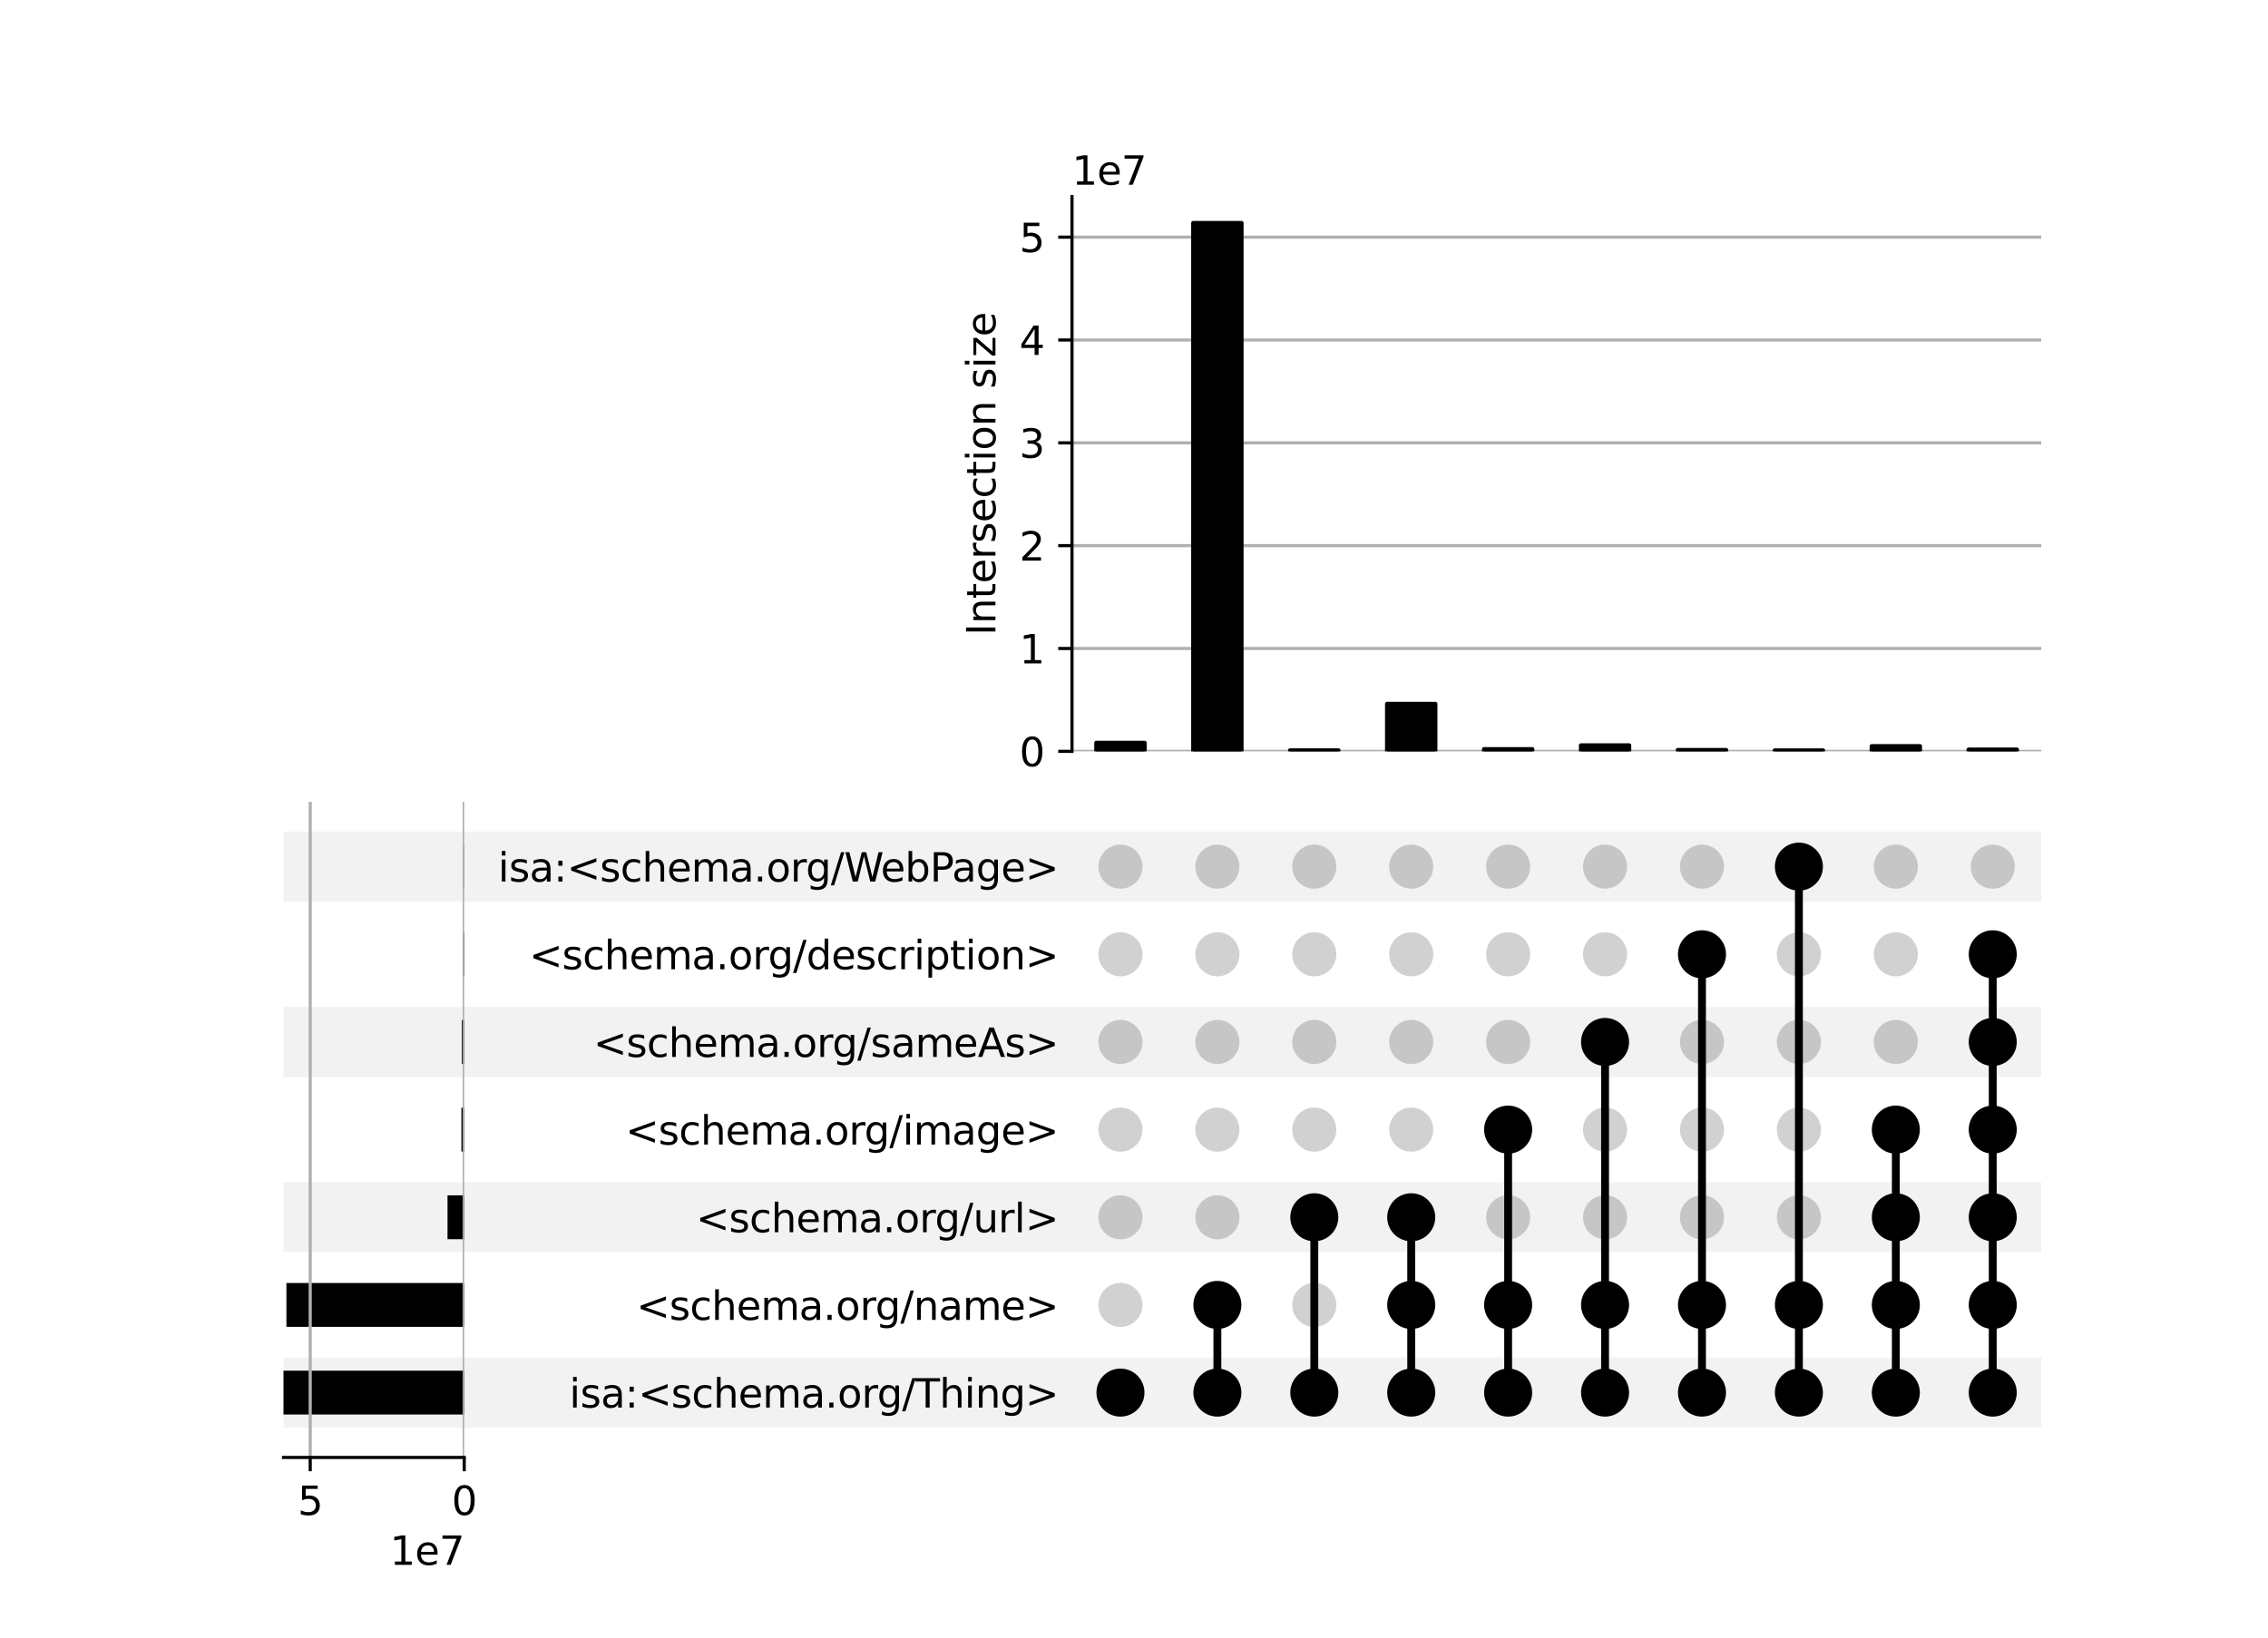 <?xml version="1.0" encoding="utf-8" standalone="no"?>
<!DOCTYPE svg PUBLIC "-//W3C//DTD SVG 1.1//EN"
  "http://www.w3.org/Graphics/SVG/1.1/DTD/svg11.dtd">
<svg xmlns:xlink="http://www.w3.org/1999/xlink" width="576pt" height="416pt" viewBox="0 0 576 416" xmlns="http://www.w3.org/2000/svg" version="1.1">
 <defs>
  <style type="text/css">*{stroke-linejoin: round; stroke-linecap: butt}</style>
 </defs>
 <g id="figure_1">
  <g id="patch_1">
   <path d="M 0 416 
L 576 416 
L 576 0 
L 0 0 
z
" style="fill: #ffffff"/>
  </g>
  <g id="axes_1">
   <g id="patch_2">
    <path d="M 72 362.669 
L 518.4 362.669 
L 518.4 344.854 
L 72 344.854 
z
" clip-path="url(#p5742c83dbe)" style="fill-opacity: 0.051"/>
   </g>
   <g id="patch_3">
    <path d="M 72 318.132 
L 518.4 318.132 
L 518.4 300.318 
L 72 300.318 
z
" clip-path="url(#p5742c83dbe)" style="fill-opacity: 0.051"/>
   </g>
   <g id="patch_4">
    <path d="M 72 273.596 
L 518.4 273.596 
L 518.4 255.781 
L 72 255.781 
z
" clip-path="url(#p5742c83dbe)" style="fill-opacity: 0.051"/>
   </g>
   <g id="patch_5">
    <path d="M 72 229.059 
L 518.4 229.059 
L 518.4 211.245 
L 72 211.245 
z
" clip-path="url(#p5742c83dbe)" style="fill-opacity: 0.051"/>
   </g>
   <g id="matplotlib.axis_1"/>
   <g id="matplotlib.axis_2">
    <g id="ytick_1"/>
    <g id="ytick_2"/>
    <g id="ytick_3"/>
    <g id="ytick_4"/>
    <g id="ytick_5"/>
    <g id="ytick_6"/>
    <g id="ytick_7"/>
   </g>
  </g>
  <g id="axes_2">
   <g id="matplotlib.axis_3">
    <g id="ytick_8">
     <g id="line2d_1"/>
     <g id="text_1">
      <!-- isa:&lt;schema.org/Thing&gt; -->
      <g transform="translate(144.584 357.561) scale(0.1 -0.1)">
       <defs>
        <path id="DejaVuSans-69" d="M 603 3500 
L 1178 3500 
L 1178 0 
L 603 0 
L 603 3500 
z
M 603 4863 
L 1178 4863 
L 1178 4134 
L 603 4134 
L 603 4863 
z
" transform="scale(0.016)"/>
        <path id="DejaVuSans-73" d="M 2834 3397 
L 2834 2853 
Q 2591 2978 2328 3040 
Q 2066 3103 1784 3103 
Q 1356 3103 1142 2972 
Q 928 2841 928 2578 
Q 928 2378 1081 2264 
Q 1234 2150 1697 2047 
L 1894 2003 
Q 2506 1872 2764 1633 
Q 3022 1394 3022 966 
Q 3022 478 2636 193 
Q 2250 -91 1575 -91 
Q 1294 -91 989 -36 
Q 684 19 347 128 
L 347 722 
Q 666 556 975 473 
Q 1284 391 1588 391 
Q 1994 391 2212 530 
Q 2431 669 2431 922 
Q 2431 1156 2273 1281 
Q 2116 1406 1581 1522 
L 1381 1569 
Q 847 1681 609 1914 
Q 372 2147 372 2553 
Q 372 3047 722 3315 
Q 1072 3584 1716 3584 
Q 2034 3584 2315 3537 
Q 2597 3491 2834 3397 
z
" transform="scale(0.016)"/>
        <path id="DejaVuSans-61" d="M 2194 1759 
Q 1497 1759 1228 1600 
Q 959 1441 959 1056 
Q 959 750 1161 570 
Q 1363 391 1709 391 
Q 2188 391 2477 730 
Q 2766 1069 2766 1631 
L 2766 1759 
L 2194 1759 
z
M 3341 1997 
L 3341 0 
L 2766 0 
L 2766 531 
Q 2569 213 2275 61 
Q 1981 -91 1556 -91 
Q 1019 -91 701 211 
Q 384 513 384 1019 
Q 384 1609 779 1909 
Q 1175 2209 1959 2209 
L 2766 2209 
L 2766 2266 
Q 2766 2663 2505 2880 
Q 2244 3097 1772 3097 
Q 1472 3097 1187 3025 
Q 903 2953 641 2809 
L 641 3341 
Q 956 3463 1253 3523 
Q 1550 3584 1831 3584 
Q 2591 3584 2966 3190 
Q 3341 2797 3341 1997 
z
" transform="scale(0.016)"/>
        <path id="DejaVuSans-3a" d="M 750 794 
L 1409 794 
L 1409 0 
L 750 0 
L 750 794 
z
M 750 3309 
L 1409 3309 
L 1409 2516 
L 750 2516 
L 750 3309 
z
" transform="scale(0.016)"/>
        <path id="DejaVuSans-3c" d="M 4684 3150 
L 1459 2003 
L 4684 863 
L 4684 294 
L 678 1747 
L 678 2266 
L 4684 3719 
L 4684 3150 
z
" transform="scale(0.016)"/>
        <path id="DejaVuSans-63" d="M 3122 3366 
L 3122 2828 
Q 2878 2963 2633 3030 
Q 2388 3097 2138 3097 
Q 1578 3097 1268 2742 
Q 959 2388 959 1747 
Q 959 1106 1268 751 
Q 1578 397 2138 397 
Q 2388 397 2633 464 
Q 2878 531 3122 666 
L 3122 134 
Q 2881 22 2623 -34 
Q 2366 -91 2075 -91 
Q 1284 -91 818 406 
Q 353 903 353 1747 
Q 353 2603 823 3093 
Q 1294 3584 2113 3584 
Q 2378 3584 2631 3529 
Q 2884 3475 3122 3366 
z
" transform="scale(0.016)"/>
        <path id="DejaVuSans-68" d="M 3513 2113 
L 3513 0 
L 2938 0 
L 2938 2094 
Q 2938 2591 2744 2837 
Q 2550 3084 2163 3084 
Q 1697 3084 1428 2787 
Q 1159 2491 1159 1978 
L 1159 0 
L 581 0 
L 581 4863 
L 1159 4863 
L 1159 2956 
Q 1366 3272 1645 3428 
Q 1925 3584 2291 3584 
Q 2894 3584 3203 3211 
Q 3513 2838 3513 2113 
z
" transform="scale(0.016)"/>
        <path id="DejaVuSans-65" d="M 3597 1894 
L 3597 1613 
L 953 1613 
Q 991 1019 1311 708 
Q 1631 397 2203 397 
Q 2534 397 2845 478 
Q 3156 559 3463 722 
L 3463 178 
Q 3153 47 2828 -22 
Q 2503 -91 2169 -91 
Q 1331 -91 842 396 
Q 353 884 353 1716 
Q 353 2575 817 3079 
Q 1281 3584 2069 3584 
Q 2775 3584 3186 3129 
Q 3597 2675 3597 1894 
z
M 3022 2063 
Q 3016 2534 2758 2815 
Q 2500 3097 2075 3097 
Q 1594 3097 1305 2825 
Q 1016 2553 972 2059 
L 3022 2063 
z
" transform="scale(0.016)"/>
        <path id="DejaVuSans-6d" d="M 3328 2828 
Q 3544 3216 3844 3400 
Q 4144 3584 4550 3584 
Q 5097 3584 5394 3201 
Q 5691 2819 5691 2113 
L 5691 0 
L 5113 0 
L 5113 2094 
Q 5113 2597 4934 2840 
Q 4756 3084 4391 3084 
Q 3944 3084 3684 2787 
Q 3425 2491 3425 1978 
L 3425 0 
L 2847 0 
L 2847 2094 
Q 2847 2600 2669 2842 
Q 2491 3084 2119 3084 
Q 1678 3084 1418 2786 
Q 1159 2488 1159 1978 
L 1159 0 
L 581 0 
L 581 3500 
L 1159 3500 
L 1159 2956 
Q 1356 3278 1631 3431 
Q 1906 3584 2284 3584 
Q 2666 3584 2933 3390 
Q 3200 3197 3328 2828 
z
" transform="scale(0.016)"/>
        <path id="DejaVuSans-2e" d="M 684 794 
L 1344 794 
L 1344 0 
L 684 0 
L 684 794 
z
" transform="scale(0.016)"/>
        <path id="DejaVuSans-6f" d="M 1959 3097 
Q 1497 3097 1228 2736 
Q 959 2375 959 1747 
Q 959 1119 1226 758 
Q 1494 397 1959 397 
Q 2419 397 2687 759 
Q 2956 1122 2956 1747 
Q 2956 2369 2687 2733 
Q 2419 3097 1959 3097 
z
M 1959 3584 
Q 2709 3584 3137 3096 
Q 3566 2609 3566 1747 
Q 3566 888 3137 398 
Q 2709 -91 1959 -91 
Q 1206 -91 779 398 
Q 353 888 353 1747 
Q 353 2609 779 3096 
Q 1206 3584 1959 3584 
z
" transform="scale(0.016)"/>
        <path id="DejaVuSans-72" d="M 2631 2963 
Q 2534 3019 2420 3045 
Q 2306 3072 2169 3072 
Q 1681 3072 1420 2755 
Q 1159 2438 1159 1844 
L 1159 0 
L 581 0 
L 581 3500 
L 1159 3500 
L 1159 2956 
Q 1341 3275 1631 3429 
Q 1922 3584 2338 3584 
Q 2397 3584 2469 3576 
Q 2541 3569 2628 3553 
L 2631 2963 
z
" transform="scale(0.016)"/>
        <path id="DejaVuSans-67" d="M 2906 1791 
Q 2906 2416 2648 2759 
Q 2391 3103 1925 3103 
Q 1463 3103 1205 2759 
Q 947 2416 947 1791 
Q 947 1169 1205 825 
Q 1463 481 1925 481 
Q 2391 481 2648 825 
Q 2906 1169 2906 1791 
z
M 3481 434 
Q 3481 -459 3084 -895 
Q 2688 -1331 1869 -1331 
Q 1566 -1331 1297 -1286 
Q 1028 -1241 775 -1147 
L 775 -588 
Q 1028 -725 1275 -790 
Q 1522 -856 1778 -856 
Q 2344 -856 2625 -561 
Q 2906 -266 2906 331 
L 2906 616 
Q 2728 306 2450 153 
Q 2172 0 1784 0 
Q 1141 0 747 490 
Q 353 981 353 1791 
Q 353 2603 747 3093 
Q 1141 3584 1784 3584 
Q 2172 3584 2450 3431 
Q 2728 3278 2906 2969 
L 2906 3500 
L 3481 3500 
L 3481 434 
z
" transform="scale(0.016)"/>
        <path id="DejaVuSans-2f" d="M 1625 4666 
L 2156 4666 
L 531 -594 
L 0 -594 
L 1625 4666 
z
" transform="scale(0.016)"/>
        <path id="DejaVuSans-54" d="M -19 4666 
L 3928 4666 
L 3928 4134 
L 2272 4134 
L 2272 0 
L 1638 0 
L 1638 4134 
L -19 4134 
L -19 4666 
z
" transform="scale(0.016)"/>
        <path id="DejaVuSans-6e" d="M 3513 2113 
L 3513 0 
L 2938 0 
L 2938 2094 
Q 2938 2591 2744 2837 
Q 2550 3084 2163 3084 
Q 1697 3084 1428 2787 
Q 1159 2491 1159 1978 
L 1159 0 
L 581 0 
L 581 3500 
L 1159 3500 
L 1159 2956 
Q 1366 3272 1645 3428 
Q 1925 3584 2291 3584 
Q 2894 3584 3203 3211 
Q 3513 2838 3513 2113 
z
" transform="scale(0.016)"/>
        <path id="DejaVuSans-3e" d="M 678 3150 
L 678 3719 
L 4684 2266 
L 4684 1747 
L 678 294 
L 678 863 
L 3897 2003 
L 678 3150 
z
" transform="scale(0.016)"/>
       </defs>
       <use xlink:href="#DejaVuSans-69"/>
       <use xlink:href="#DejaVuSans-73" x="27.783"/>
       <use xlink:href="#DejaVuSans-61" x="79.883"/>
       <use xlink:href="#DejaVuSans-3a" x="141.162"/>
       <use xlink:href="#DejaVuSans-3c" x="174.854"/>
       <use xlink:href="#DejaVuSans-73" x="258.643"/>
       <use xlink:href="#DejaVuSans-63" x="310.742"/>
       <use xlink:href="#DejaVuSans-68" x="365.723"/>
       <use xlink:href="#DejaVuSans-65" x="429.102"/>
       <use xlink:href="#DejaVuSans-6d" x="490.625"/>
       <use xlink:href="#DejaVuSans-61" x="588.037"/>
       <use xlink:href="#DejaVuSans-2e" x="649.316"/>
       <use xlink:href="#DejaVuSans-6f" x="681.104"/>
       <use xlink:href="#DejaVuSans-72" x="742.285"/>
       <use xlink:href="#DejaVuSans-67" x="781.648"/>
       <use xlink:href="#DejaVuSans-2f" x="845.125"/>
       <use xlink:href="#DejaVuSans-54" x="878.816"/>
       <use xlink:href="#DejaVuSans-68" x="939.9"/>
       <use xlink:href="#DejaVuSans-69" x="1003.279"/>
       <use xlink:href="#DejaVuSans-6e" x="1031.062"/>
       <use xlink:href="#DejaVuSans-67" x="1094.441"/>
       <use xlink:href="#DejaVuSans-3e" x="1157.918"/>
      </g>
     </g>
    </g>
    <g id="ytick_9">
     <g id="line2d_2"/>
     <g id="text_2">
      <!-- &lt;schema.org/name&gt; -->
      <g transform="translate(161.618 335.292) scale(0.1 -0.1)">
       <use xlink:href="#DejaVuSans-3c"/>
       <use xlink:href="#DejaVuSans-73" x="83.789"/>
       <use xlink:href="#DejaVuSans-63" x="135.889"/>
       <use xlink:href="#DejaVuSans-68" x="190.869"/>
       <use xlink:href="#DejaVuSans-65" x="254.248"/>
       <use xlink:href="#DejaVuSans-6d" x="315.771"/>
       <use xlink:href="#DejaVuSans-61" x="413.184"/>
       <use xlink:href="#DejaVuSans-2e" x="474.463"/>
       <use xlink:href="#DejaVuSans-6f" x="506.25"/>
       <use xlink:href="#DejaVuSans-72" x="567.432"/>
       <use xlink:href="#DejaVuSans-67" x="606.795"/>
       <use xlink:href="#DejaVuSans-2f" x="670.271"/>
       <use xlink:href="#DejaVuSans-6e" x="703.963"/>
       <use xlink:href="#DejaVuSans-61" x="767.342"/>
       <use xlink:href="#DejaVuSans-6d" x="828.621"/>
       <use xlink:href="#DejaVuSans-65" x="926.033"/>
       <use xlink:href="#DejaVuSans-3e" x="987.557"/>
      </g>
     </g>
    </g>
    <g id="ytick_10">
     <g id="line2d_3"/>
     <g id="text_3">
      <!-- &lt;schema.org/url&gt; -->
      <g transform="translate(176.751 313.024) scale(0.1 -0.1)">
       <defs>
        <path id="DejaVuSans-75" d="M 544 1381 
L 544 3500 
L 1119 3500 
L 1119 1403 
Q 1119 906 1312 657 
Q 1506 409 1894 409 
Q 2359 409 2629 706 
Q 2900 1003 2900 1516 
L 2900 3500 
L 3475 3500 
L 3475 0 
L 2900 0 
L 2900 538 
Q 2691 219 2414 64 
Q 2138 -91 1772 -91 
Q 1169 -91 856 284 
Q 544 659 544 1381 
z
M 1991 3584 
L 1991 3584 
z
" transform="scale(0.016)"/>
        <path id="DejaVuSans-6c" d="M 603 4863 
L 1178 4863 
L 1178 0 
L 603 0 
L 603 4863 
z
" transform="scale(0.016)"/>
       </defs>
       <use xlink:href="#DejaVuSans-3c"/>
       <use xlink:href="#DejaVuSans-73" x="83.789"/>
       <use xlink:href="#DejaVuSans-63" x="135.889"/>
       <use xlink:href="#DejaVuSans-68" x="190.869"/>
       <use xlink:href="#DejaVuSans-65" x="254.248"/>
       <use xlink:href="#DejaVuSans-6d" x="315.771"/>
       <use xlink:href="#DejaVuSans-61" x="413.184"/>
       <use xlink:href="#DejaVuSans-2e" x="474.463"/>
       <use xlink:href="#DejaVuSans-6f" x="506.25"/>
       <use xlink:href="#DejaVuSans-72" x="567.432"/>
       <use xlink:href="#DejaVuSans-67" x="606.795"/>
       <use xlink:href="#DejaVuSans-2f" x="670.271"/>
       <use xlink:href="#DejaVuSans-75" x="703.963"/>
       <use xlink:href="#DejaVuSans-72" x="767.342"/>
       <use xlink:href="#DejaVuSans-6c" x="808.455"/>
       <use xlink:href="#DejaVuSans-3e" x="836.238"/>
      </g>
     </g>
    </g>
    <g id="ytick_11">
     <g id="line2d_4"/>
     <g id="text_4">
      <!-- &lt;schema.org/image&gt; -->
      <g transform="translate(158.829 290.756) scale(0.1 -0.1)">
       <use xlink:href="#DejaVuSans-3c"/>
       <use xlink:href="#DejaVuSans-73" x="83.789"/>
       <use xlink:href="#DejaVuSans-63" x="135.889"/>
       <use xlink:href="#DejaVuSans-68" x="190.869"/>
       <use xlink:href="#DejaVuSans-65" x="254.248"/>
       <use xlink:href="#DejaVuSans-6d" x="315.771"/>
       <use xlink:href="#DejaVuSans-61" x="413.184"/>
       <use xlink:href="#DejaVuSans-2e" x="474.463"/>
       <use xlink:href="#DejaVuSans-6f" x="506.25"/>
       <use xlink:href="#DejaVuSans-72" x="567.432"/>
       <use xlink:href="#DejaVuSans-67" x="606.795"/>
       <use xlink:href="#DejaVuSans-2f" x="670.271"/>
       <use xlink:href="#DejaVuSans-69" x="703.963"/>
       <use xlink:href="#DejaVuSans-6d" x="731.746"/>
       <use xlink:href="#DejaVuSans-61" x="829.158"/>
       <use xlink:href="#DejaVuSans-67" x="890.438"/>
       <use xlink:href="#DejaVuSans-65" x="953.914"/>
       <use xlink:href="#DejaVuSans-3e" x="1015.438"/>
      </g>
     </g>
    </g>
    <g id="ytick_12">
     <g id="line2d_5"/>
     <g id="text_5">
      <!-- &lt;schema.org/sameAs&gt; -->
      <g transform="translate(150.696 268.488) scale(0.1 -0.1)">
       <defs>
        <path id="DejaVuSans-41" d="M 2188 4044 
L 1331 1722 
L 3047 1722 
L 2188 4044 
z
M 1831 4666 
L 2547 4666 
L 4325 0 
L 3669 0 
L 3244 1197 
L 1141 1197 
L 716 0 
L 50 0 
L 1831 4666 
z
" transform="scale(0.016)"/>
       </defs>
       <use xlink:href="#DejaVuSans-3c"/>
       <use xlink:href="#DejaVuSans-73" x="83.789"/>
       <use xlink:href="#DejaVuSans-63" x="135.889"/>
       <use xlink:href="#DejaVuSans-68" x="190.869"/>
       <use xlink:href="#DejaVuSans-65" x="254.248"/>
       <use xlink:href="#DejaVuSans-6d" x="315.771"/>
       <use xlink:href="#DejaVuSans-61" x="413.184"/>
       <use xlink:href="#DejaVuSans-2e" x="474.463"/>
       <use xlink:href="#DejaVuSans-6f" x="506.25"/>
       <use xlink:href="#DejaVuSans-72" x="567.432"/>
       <use xlink:href="#DejaVuSans-67" x="606.795"/>
       <use xlink:href="#DejaVuSans-2f" x="670.271"/>
       <use xlink:href="#DejaVuSans-73" x="703.963"/>
       <use xlink:href="#DejaVuSans-61" x="756.062"/>
       <use xlink:href="#DejaVuSans-6d" x="817.342"/>
       <use xlink:href="#DejaVuSans-65" x="914.754"/>
       <use xlink:href="#DejaVuSans-41" x="976.277"/>
       <use xlink:href="#DejaVuSans-73" x="1044.686"/>
       <use xlink:href="#DejaVuSans-3e" x="1096.785"/>
      </g>
     </g>
    </g>
    <g id="ytick_13">
     <g id="line2d_6"/>
     <g id="text_6">
      <!-- &lt;schema.org/description&gt; -->
      <g transform="translate(134.376 246.22) scale(0.1 -0.1)">
       <defs>
        <path id="DejaVuSans-64" d="M 2906 2969 
L 2906 4863 
L 3481 4863 
L 3481 0 
L 2906 0 
L 2906 525 
Q 2725 213 2448 61 
Q 2172 -91 1784 -91 
Q 1150 -91 751 415 
Q 353 922 353 1747 
Q 353 2572 751 3078 
Q 1150 3584 1784 3584 
Q 2172 3584 2448 3432 
Q 2725 3281 2906 2969 
z
M 947 1747 
Q 947 1113 1208 752 
Q 1469 391 1925 391 
Q 2381 391 2643 752 
Q 2906 1113 2906 1747 
Q 2906 2381 2643 2742 
Q 2381 3103 1925 3103 
Q 1469 3103 1208 2742 
Q 947 2381 947 1747 
z
" transform="scale(0.016)"/>
        <path id="DejaVuSans-70" d="M 1159 525 
L 1159 -1331 
L 581 -1331 
L 581 3500 
L 1159 3500 
L 1159 2969 
Q 1341 3281 1617 3432 
Q 1894 3584 2278 3584 
Q 2916 3584 3314 3078 
Q 3713 2572 3713 1747 
Q 3713 922 3314 415 
Q 2916 -91 2278 -91 
Q 1894 -91 1617 61 
Q 1341 213 1159 525 
z
M 3116 1747 
Q 3116 2381 2855 2742 
Q 2594 3103 2138 3103 
Q 1681 3103 1420 2742 
Q 1159 2381 1159 1747 
Q 1159 1113 1420 752 
Q 1681 391 2138 391 
Q 2594 391 2855 752 
Q 3116 1113 3116 1747 
z
" transform="scale(0.016)"/>
        <path id="DejaVuSans-74" d="M 1172 4494 
L 1172 3500 
L 2356 3500 
L 2356 3053 
L 1172 3053 
L 1172 1153 
Q 1172 725 1289 603 
Q 1406 481 1766 481 
L 2356 481 
L 2356 0 
L 1766 0 
Q 1100 0 847 248 
Q 594 497 594 1153 
L 594 3053 
L 172 3053 
L 172 3500 
L 594 3500 
L 594 4494 
L 1172 4494 
z
" transform="scale(0.016)"/>
       </defs>
       <use xlink:href="#DejaVuSans-3c"/>
       <use xlink:href="#DejaVuSans-73" x="83.789"/>
       <use xlink:href="#DejaVuSans-63" x="135.889"/>
       <use xlink:href="#DejaVuSans-68" x="190.869"/>
       <use xlink:href="#DejaVuSans-65" x="254.248"/>
       <use xlink:href="#DejaVuSans-6d" x="315.771"/>
       <use xlink:href="#DejaVuSans-61" x="413.184"/>
       <use xlink:href="#DejaVuSans-2e" x="474.463"/>
       <use xlink:href="#DejaVuSans-6f" x="506.25"/>
       <use xlink:href="#DejaVuSans-72" x="567.432"/>
       <use xlink:href="#DejaVuSans-67" x="606.795"/>
       <use xlink:href="#DejaVuSans-2f" x="670.271"/>
       <use xlink:href="#DejaVuSans-64" x="703.963"/>
       <use xlink:href="#DejaVuSans-65" x="767.439"/>
       <use xlink:href="#DejaVuSans-73" x="828.963"/>
       <use xlink:href="#DejaVuSans-63" x="881.062"/>
       <use xlink:href="#DejaVuSans-72" x="936.043"/>
       <use xlink:href="#DejaVuSans-69" x="977.156"/>
       <use xlink:href="#DejaVuSans-70" x="1004.939"/>
       <use xlink:href="#DejaVuSans-74" x="1068.416"/>
       <use xlink:href="#DejaVuSans-69" x="1107.625"/>
       <use xlink:href="#DejaVuSans-6f" x="1135.408"/>
       <use xlink:href="#DejaVuSans-6e" x="1196.59"/>
       <use xlink:href="#DejaVuSans-3e" x="1259.969"/>
      </g>
     </g>
    </g>
    <g id="ytick_14">
     <g id="line2d_7"/>
     <g id="text_7">
      <!-- isa:&lt;schema.org/WebPage&gt; -->
      <g transform="translate(126.482 223.951) scale(0.1 -0.1)">
       <defs>
        <path id="DejaVuSans-57" d="M 213 4666 
L 850 4666 
L 1831 722 
L 2809 4666 
L 3519 4666 
L 4500 722 
L 5478 4666 
L 6119 4666 
L 4947 0 
L 4153 0 
L 3169 4050 
L 2175 0 
L 1381 0 
L 213 4666 
z
" transform="scale(0.016)"/>
        <path id="DejaVuSans-62" d="M 3116 1747 
Q 3116 2381 2855 2742 
Q 2594 3103 2138 3103 
Q 1681 3103 1420 2742 
Q 1159 2381 1159 1747 
Q 1159 1113 1420 752 
Q 1681 391 2138 391 
Q 2594 391 2855 752 
Q 3116 1113 3116 1747 
z
M 1159 2969 
Q 1341 3281 1617 3432 
Q 1894 3584 2278 3584 
Q 2916 3584 3314 3078 
Q 3713 2572 3713 1747 
Q 3713 922 3314 415 
Q 2916 -91 2278 -91 
Q 1894 -91 1617 61 
Q 1341 213 1159 525 
L 1159 0 
L 581 0 
L 581 4863 
L 1159 4863 
L 1159 2969 
z
" transform="scale(0.016)"/>
        <path id="DejaVuSans-50" d="M 1259 4147 
L 1259 2394 
L 2053 2394 
Q 2494 2394 2734 2622 
Q 2975 2850 2975 3272 
Q 2975 3691 2734 3919 
Q 2494 4147 2053 4147 
L 1259 4147 
z
M 628 4666 
L 2053 4666 
Q 2838 4666 3239 4311 
Q 3641 3956 3641 3272 
Q 3641 2581 3239 2228 
Q 2838 1875 2053 1875 
L 1259 1875 
L 1259 0 
L 628 0 
L 628 4666 
z
" transform="scale(0.016)"/>
       </defs>
       <use xlink:href="#DejaVuSans-69"/>
       <use xlink:href="#DejaVuSans-73" x="27.783"/>
       <use xlink:href="#DejaVuSans-61" x="79.883"/>
       <use xlink:href="#DejaVuSans-3a" x="141.162"/>
       <use xlink:href="#DejaVuSans-3c" x="174.854"/>
       <use xlink:href="#DejaVuSans-73" x="258.643"/>
       <use xlink:href="#DejaVuSans-63" x="310.742"/>
       <use xlink:href="#DejaVuSans-68" x="365.723"/>
       <use xlink:href="#DejaVuSans-65" x="429.102"/>
       <use xlink:href="#DejaVuSans-6d" x="490.625"/>
       <use xlink:href="#DejaVuSans-61" x="588.037"/>
       <use xlink:href="#DejaVuSans-2e" x="649.316"/>
       <use xlink:href="#DejaVuSans-6f" x="681.104"/>
       <use xlink:href="#DejaVuSans-72" x="742.285"/>
       <use xlink:href="#DejaVuSans-67" x="781.648"/>
       <use xlink:href="#DejaVuSans-2f" x="845.125"/>
       <use xlink:href="#DejaVuSans-57" x="878.816"/>
       <use xlink:href="#DejaVuSans-65" x="971.818"/>
       <use xlink:href="#DejaVuSans-62" x="1033.342"/>
       <use xlink:href="#DejaVuSans-50" x="1096.818"/>
       <use xlink:href="#DejaVuSans-61" x="1152.621"/>
       <use xlink:href="#DejaVuSans-67" x="1213.9"/>
       <use xlink:href="#DejaVuSans-65" x="1277.377"/>
       <use xlink:href="#DejaVuSans-3e" x="1338.9"/>
      </g>
     </g>
    </g>
   </g>
   <g id="LineCollection_1">
    <path d="M 284.561 353.762 
L 284.561 353.762 
" clip-path="url(#pf9c9c64202)" style="fill: none; stroke: #000000; stroke-width: 2"/>
    <path d="M 309.176 353.762 
L 309.176 331.493 
" clip-path="url(#pf9c9c64202)" style="fill: none; stroke: #000000; stroke-width: 2"/>
    <path d="M 333.791 353.762 
L 333.791 309.225 
" clip-path="url(#pf9c9c64202)" style="fill: none; stroke: #000000; stroke-width: 2"/>
    <path d="M 358.405 353.762 
L 358.405 309.225 
" clip-path="url(#pf9c9c64202)" style="fill: none; stroke: #000000; stroke-width: 2"/>
    <path d="M 383.02 353.762 
L 383.02 286.957 
" clip-path="url(#pf9c9c64202)" style="fill: none; stroke: #000000; stroke-width: 2"/>
    <path d="M 407.634 353.762 
L 407.634 264.689 
" clip-path="url(#pf9c9c64202)" style="fill: none; stroke: #000000; stroke-width: 2"/>
    <path d="M 432.249 353.762 
L 432.249 242.42 
" clip-path="url(#pf9c9c64202)" style="fill: none; stroke: #000000; stroke-width: 2"/>
    <path d="M 456.864 353.762 
L 456.864 220.152 
" clip-path="url(#pf9c9c64202)" style="fill: none; stroke: #000000; stroke-width: 2"/>
    <path d="M 481.478 353.762 
L 481.478 286.957 
" clip-path="url(#pf9c9c64202)" style="fill: none; stroke: #000000; stroke-width: 2"/>
    <path d="M 506.093 353.762 
L 506.093 242.42 
" clip-path="url(#pf9c9c64202)" style="fill: none; stroke: #000000; stroke-width: 2"/>
   </g>
   <g id="PathCollection_1">
    <defs>
     <path id="C0_0_53228d036c" d="M 0 5.6 
C 1.485 5.6 2.91 5.01 3.96 3.96 
C 5.01 2.91 5.6 1.485 5.6 -0 
C 5.6 -1.485 5.01 -2.91 3.96 -3.96 
C 2.91 -5.01 1.485 -5.6 0 -5.6 
C -1.485 -5.6 -2.91 -5.01 -3.96 -3.96 
C -5.01 -2.91 -5.6 -1.485 -5.6 0 
C -5.6 1.485 -5.01 2.91 -3.96 3.96 
C -2.91 5.01 -1.485 5.6 0 5.6 
z
"/>
    </defs>
    <g clip-path="url(#pf9c9c64202)">
     <use xlink:href="#C0_0_53228d036c" x="284.561" y="353.762" style="stroke: #000000"/>
    </g>
    <g clip-path="url(#pf9c9c64202)">
     <use xlink:href="#C0_0_53228d036c" x="284.561" y="331.493" style="fill-opacity: 0.18"/>
    </g>
    <g clip-path="url(#pf9c9c64202)">
     <use xlink:href="#C0_0_53228d036c" x="284.561" y="309.225" style="fill-opacity: 0.18"/>
    </g>
    <g clip-path="url(#pf9c9c64202)">
     <use xlink:href="#C0_0_53228d036c" x="284.561" y="286.957" style="fill-opacity: 0.18"/>
    </g>
    <g clip-path="url(#pf9c9c64202)">
     <use xlink:href="#C0_0_53228d036c" x="284.561" y="264.689" style="fill-opacity: 0.18"/>
    </g>
    <g clip-path="url(#pf9c9c64202)">
     <use xlink:href="#C0_0_53228d036c" x="284.561" y="242.42" style="fill-opacity: 0.18"/>
    </g>
    <g clip-path="url(#pf9c9c64202)">
     <use xlink:href="#C0_0_53228d036c" x="284.561" y="220.152" style="fill-opacity: 0.18"/>
    </g>
    <g clip-path="url(#pf9c9c64202)">
     <use xlink:href="#C0_0_53228d036c" x="309.176" y="353.762" style="stroke: #000000"/>
    </g>
    <g clip-path="url(#pf9c9c64202)">
     <use xlink:href="#C0_0_53228d036c" x="309.176" y="331.493" style="stroke: #000000"/>
    </g>
    <g clip-path="url(#pf9c9c64202)">
     <use xlink:href="#C0_0_53228d036c" x="309.176" y="309.225" style="fill-opacity: 0.18"/>
    </g>
    <g clip-path="url(#pf9c9c64202)">
     <use xlink:href="#C0_0_53228d036c" x="309.176" y="286.957" style="fill-opacity: 0.18"/>
    </g>
    <g clip-path="url(#pf9c9c64202)">
     <use xlink:href="#C0_0_53228d036c" x="309.176" y="264.689" style="fill-opacity: 0.18"/>
    </g>
    <g clip-path="url(#pf9c9c64202)">
     <use xlink:href="#C0_0_53228d036c" x="309.176" y="242.42" style="fill-opacity: 0.18"/>
    </g>
    <g clip-path="url(#pf9c9c64202)">
     <use xlink:href="#C0_0_53228d036c" x="309.176" y="220.152" style="fill-opacity: 0.18"/>
    </g>
    <g clip-path="url(#pf9c9c64202)">
     <use xlink:href="#C0_0_53228d036c" x="333.791" y="353.762" style="stroke: #000000"/>
    </g>
    <g clip-path="url(#pf9c9c64202)">
     <use xlink:href="#C0_0_53228d036c" x="333.791" y="331.493" style="fill-opacity: 0.18"/>
    </g>
    <g clip-path="url(#pf9c9c64202)">
     <use xlink:href="#C0_0_53228d036c" x="333.791" y="309.225" style="stroke: #000000"/>
    </g>
    <g clip-path="url(#pf9c9c64202)">
     <use xlink:href="#C0_0_53228d036c" x="333.791" y="286.957" style="fill-opacity: 0.18"/>
    </g>
    <g clip-path="url(#pf9c9c64202)">
     <use xlink:href="#C0_0_53228d036c" x="333.791" y="264.689" style="fill-opacity: 0.18"/>
    </g>
    <g clip-path="url(#pf9c9c64202)">
     <use xlink:href="#C0_0_53228d036c" x="333.791" y="242.42" style="fill-opacity: 0.18"/>
    </g>
    <g clip-path="url(#pf9c9c64202)">
     <use xlink:href="#C0_0_53228d036c" x="333.791" y="220.152" style="fill-opacity: 0.18"/>
    </g>
    <g clip-path="url(#pf9c9c64202)">
     <use xlink:href="#C0_0_53228d036c" x="358.405" y="353.762" style="stroke: #000000"/>
    </g>
    <g clip-path="url(#pf9c9c64202)">
     <use xlink:href="#C0_0_53228d036c" x="358.405" y="331.493" style="stroke: #000000"/>
    </g>
    <g clip-path="url(#pf9c9c64202)">
     <use xlink:href="#C0_0_53228d036c" x="358.405" y="309.225" style="stroke: #000000"/>
    </g>
    <g clip-path="url(#pf9c9c64202)">
     <use xlink:href="#C0_0_53228d036c" x="358.405" y="286.957" style="fill-opacity: 0.18"/>
    </g>
    <g clip-path="url(#pf9c9c64202)">
     <use xlink:href="#C0_0_53228d036c" x="358.405" y="264.689" style="fill-opacity: 0.18"/>
    </g>
    <g clip-path="url(#pf9c9c64202)">
     <use xlink:href="#C0_0_53228d036c" x="358.405" y="242.42" style="fill-opacity: 0.18"/>
    </g>
    <g clip-path="url(#pf9c9c64202)">
     <use xlink:href="#C0_0_53228d036c" x="358.405" y="220.152" style="fill-opacity: 0.18"/>
    </g>
    <g clip-path="url(#pf9c9c64202)">
     <use xlink:href="#C0_0_53228d036c" x="383.02" y="353.762" style="stroke: #000000"/>
    </g>
    <g clip-path="url(#pf9c9c64202)">
     <use xlink:href="#C0_0_53228d036c" x="383.02" y="331.493" style="stroke: #000000"/>
    </g>
    <g clip-path="url(#pf9c9c64202)">
     <use xlink:href="#C0_0_53228d036c" x="383.02" y="309.225" style="fill-opacity: 0.18"/>
    </g>
    <g clip-path="url(#pf9c9c64202)">
     <use xlink:href="#C0_0_53228d036c" x="383.02" y="286.957" style="stroke: #000000"/>
    </g>
    <g clip-path="url(#pf9c9c64202)">
     <use xlink:href="#C0_0_53228d036c" x="383.02" y="264.689" style="fill-opacity: 0.18"/>
    </g>
    <g clip-path="url(#pf9c9c64202)">
     <use xlink:href="#C0_0_53228d036c" x="383.02" y="242.42" style="fill-opacity: 0.18"/>
    </g>
    <g clip-path="url(#pf9c9c64202)">
     <use xlink:href="#C0_0_53228d036c" x="383.02" y="220.152" style="fill-opacity: 0.18"/>
    </g>
    <g clip-path="url(#pf9c9c64202)">
     <use xlink:href="#C0_0_53228d036c" x="407.634" y="353.762" style="stroke: #000000"/>
    </g>
    <g clip-path="url(#pf9c9c64202)">
     <use xlink:href="#C0_0_53228d036c" x="407.634" y="331.493" style="stroke: #000000"/>
    </g>
    <g clip-path="url(#pf9c9c64202)">
     <use xlink:href="#C0_0_53228d036c" x="407.634" y="309.225" style="fill-opacity: 0.18"/>
    </g>
    <g clip-path="url(#pf9c9c64202)">
     <use xlink:href="#C0_0_53228d036c" x="407.634" y="286.957" style="fill-opacity: 0.18"/>
    </g>
    <g clip-path="url(#pf9c9c64202)">
     <use xlink:href="#C0_0_53228d036c" x="407.634" y="264.689" style="stroke: #000000"/>
    </g>
    <g clip-path="url(#pf9c9c64202)">
     <use xlink:href="#C0_0_53228d036c" x="407.634" y="242.42" style="fill-opacity: 0.18"/>
    </g>
    <g clip-path="url(#pf9c9c64202)">
     <use xlink:href="#C0_0_53228d036c" x="407.634" y="220.152" style="fill-opacity: 0.18"/>
    </g>
    <g clip-path="url(#pf9c9c64202)">
     <use xlink:href="#C0_0_53228d036c" x="432.249" y="353.762" style="stroke: #000000"/>
    </g>
    <g clip-path="url(#pf9c9c64202)">
     <use xlink:href="#C0_0_53228d036c" x="432.249" y="331.493" style="stroke: #000000"/>
    </g>
    <g clip-path="url(#pf9c9c64202)">
     <use xlink:href="#C0_0_53228d036c" x="432.249" y="309.225" style="fill-opacity: 0.18"/>
    </g>
    <g clip-path="url(#pf9c9c64202)">
     <use xlink:href="#C0_0_53228d036c" x="432.249" y="286.957" style="fill-opacity: 0.18"/>
    </g>
    <g clip-path="url(#pf9c9c64202)">
     <use xlink:href="#C0_0_53228d036c" x="432.249" y="264.689" style="fill-opacity: 0.18"/>
    </g>
    <g clip-path="url(#pf9c9c64202)">
     <use xlink:href="#C0_0_53228d036c" x="432.249" y="242.42" style="stroke: #000000"/>
    </g>
    <g clip-path="url(#pf9c9c64202)">
     <use xlink:href="#C0_0_53228d036c" x="432.249" y="220.152" style="fill-opacity: 0.18"/>
    </g>
    <g clip-path="url(#pf9c9c64202)">
     <use xlink:href="#C0_0_53228d036c" x="456.864" y="353.762" style="stroke: #000000"/>
    </g>
    <g clip-path="url(#pf9c9c64202)">
     <use xlink:href="#C0_0_53228d036c" x="456.864" y="331.493" style="stroke: #000000"/>
    </g>
    <g clip-path="url(#pf9c9c64202)">
     <use xlink:href="#C0_0_53228d036c" x="456.864" y="309.225" style="fill-opacity: 0.18"/>
    </g>
    <g clip-path="url(#pf9c9c64202)">
     <use xlink:href="#C0_0_53228d036c" x="456.864" y="286.957" style="fill-opacity: 0.18"/>
    </g>
    <g clip-path="url(#pf9c9c64202)">
     <use xlink:href="#C0_0_53228d036c" x="456.864" y="264.689" style="fill-opacity: 0.18"/>
    </g>
    <g clip-path="url(#pf9c9c64202)">
     <use xlink:href="#C0_0_53228d036c" x="456.864" y="242.42" style="fill-opacity: 0.18"/>
    </g>
    <g clip-path="url(#pf9c9c64202)">
     <use xlink:href="#C0_0_53228d036c" x="456.864" y="220.152" style="stroke: #000000"/>
    </g>
    <g clip-path="url(#pf9c9c64202)">
     <use xlink:href="#C0_0_53228d036c" x="481.478" y="353.762" style="stroke: #000000"/>
    </g>
    <g clip-path="url(#pf9c9c64202)">
     <use xlink:href="#C0_0_53228d036c" x="481.478" y="331.493" style="stroke: #000000"/>
    </g>
    <g clip-path="url(#pf9c9c64202)">
     <use xlink:href="#C0_0_53228d036c" x="481.478" y="309.225" style="stroke: #000000"/>
    </g>
    <g clip-path="url(#pf9c9c64202)">
     <use xlink:href="#C0_0_53228d036c" x="481.478" y="286.957" style="stroke: #000000"/>
    </g>
    <g clip-path="url(#pf9c9c64202)">
     <use xlink:href="#C0_0_53228d036c" x="481.478" y="264.689" style="fill-opacity: 0.18"/>
    </g>
    <g clip-path="url(#pf9c9c64202)">
     <use xlink:href="#C0_0_53228d036c" x="481.478" y="242.42" style="fill-opacity: 0.18"/>
    </g>
    <g clip-path="url(#pf9c9c64202)">
     <use xlink:href="#C0_0_53228d036c" x="481.478" y="220.152" style="fill-opacity: 0.18"/>
    </g>
    <g clip-path="url(#pf9c9c64202)">
     <use xlink:href="#C0_0_53228d036c" x="506.093" y="353.762" style="stroke: #000000"/>
    </g>
    <g clip-path="url(#pf9c9c64202)">
     <use xlink:href="#C0_0_53228d036c" x="506.093" y="331.493" style="stroke: #000000"/>
    </g>
    <g clip-path="url(#pf9c9c64202)">
     <use xlink:href="#C0_0_53228d036c" x="506.093" y="309.225" style="stroke: #000000"/>
    </g>
    <g clip-path="url(#pf9c9c64202)">
     <use xlink:href="#C0_0_53228d036c" x="506.093" y="286.957" style="stroke: #000000"/>
    </g>
    <g clip-path="url(#pf9c9c64202)">
     <use xlink:href="#C0_0_53228d036c" x="506.093" y="264.689" style="stroke: #000000"/>
    </g>
    <g clip-path="url(#pf9c9c64202)">
     <use xlink:href="#C0_0_53228d036c" x="506.093" y="242.42" style="stroke: #000000"/>
    </g>
    <g clip-path="url(#pf9c9c64202)">
     <use xlink:href="#C0_0_53228d036c" x="506.093" y="220.152" style="fill-opacity: 0.18"/>
    </g>
   </g>
  </g>
  <g id="axes_3">
   <g id="patch_6">
    <path d="M 117.892 359.329 
L 72 359.329 
L 72 348.194 
L 117.892 348.194 
z
" clip-path="url(#p5167b15ca9)"/>
   </g>
   <g id="patch_7">
    <path d="M 117.892 337.06 
L 72.737 337.06 
L 72.737 325.926 
L 117.892 325.926 
z
" clip-path="url(#p5167b15ca9)"/>
   </g>
   <g id="patch_8">
    <path d="M 117.892 314.792 
L 113.655 314.792 
L 113.655 303.658 
L 117.892 303.658 
z
" clip-path="url(#p5167b15ca9)"/>
   </g>
   <g id="patch_9">
    <path d="M 117.892 292.524 
L 117.181 292.524 
L 117.181 281.39 
L 117.892 281.39 
z
" clip-path="url(#p5167b15ca9)"/>
   </g>
   <g id="patch_10">
    <path d="M 117.892 270.256 
L 117.291 270.256 
L 117.291 259.122 
L 117.892 259.122 
z
" clip-path="url(#p5167b15ca9)"/>
   </g>
   <g id="patch_11">
    <path d="M 117.892 247.987 
L 117.645 247.987 
L 117.645 236.853 
L 117.892 236.853 
z
" clip-path="url(#p5167b15ca9)"/>
   </g>
   <g id="patch_12">
    <path d="M 117.892 225.719 
L 117.817 225.719 
L 117.817 214.585 
L 117.892 214.585 
z
" clip-path="url(#p5167b15ca9)"/>
   </g>
   <g id="matplotlib.axis_4">
    <g id="xtick_1">
     <g id="line2d_8">
      <path d="M 117.892 370.24 
L 117.892 203.674 
" clip-path="url(#p5167b15ca9)" style="fill: none; stroke: #b0b0b0; stroke-width: 0.8; stroke-linecap: square"/>
     </g>
     <g id="line2d_9">
      <defs>
       <path id="m106068a9c4" d="M 0 0 
L 0 3.5 
" style="stroke: #000000; stroke-width: 0.8"/>
      </defs>
      <g>
       <use xlink:href="#m106068a9c4" x="117.892" y="370.24" style="stroke: #000000; stroke-width: 0.8"/>
      </g>
     </g>
     <g id="text_8">
      <!-- 0 -->
      <g transform="translate(114.71 384.838) scale(0.1 -0.1)">
       <defs>
        <path id="DejaVuSans-30" d="M 2034 4250 
Q 1547 4250 1301 3770 
Q 1056 3291 1056 2328 
Q 1056 1369 1301 889 
Q 1547 409 2034 409 
Q 2525 409 2770 889 
Q 3016 1369 3016 2328 
Q 3016 3291 2770 3770 
Q 2525 4250 2034 4250 
z
M 2034 4750 
Q 2819 4750 3233 4129 
Q 3647 3509 3647 2328 
Q 3647 1150 3233 529 
Q 2819 -91 2034 -91 
Q 1250 -91 836 529 
Q 422 1150 422 2328 
Q 422 3509 836 4129 
Q 1250 4750 2034 4750 
z
" transform="scale(0.016)"/>
       </defs>
       <use xlink:href="#DejaVuSans-30"/>
      </g>
     </g>
    </g>
    <g id="xtick_2">
     <g id="line2d_10">
      <path d="M 78.785 370.24 
L 78.785 203.674 
" clip-path="url(#p5167b15ca9)" style="fill: none; stroke: #b0b0b0; stroke-width: 0.8; stroke-linecap: square"/>
     </g>
     <g id="line2d_11">
      <g>
       <use xlink:href="#m106068a9c4" x="78.785" y="370.24" style="stroke: #000000; stroke-width: 0.8"/>
      </g>
     </g>
     <g id="text_9">
      <!-- 5 -->
      <g transform="translate(75.604 384.838) scale(0.1 -0.1)">
       <defs>
        <path id="DejaVuSans-35" d="M 691 4666 
L 3169 4666 
L 3169 4134 
L 1269 4134 
L 1269 2991 
Q 1406 3038 1543 3061 
Q 1681 3084 1819 3084 
Q 2600 3084 3056 2656 
Q 3513 2228 3513 1497 
Q 3513 744 3044 326 
Q 2575 -91 1722 -91 
Q 1428 -91 1123 -41 
Q 819 9 494 109 
L 494 744 
Q 775 591 1075 516 
Q 1375 441 1709 441 
Q 2250 441 2565 725 
Q 2881 1009 2881 1497 
Q 2881 1984 2565 2268 
Q 2250 2553 1709 2553 
Q 1456 2553 1204 2497 
Q 953 2441 691 2322 
L 691 4666 
z
" transform="scale(0.016)"/>
       </defs>
       <use xlink:href="#DejaVuSans-35"/>
      </g>
     </g>
    </g>
    <g id="text_10">
     <!-- 1e7 -->
     <g transform="translate(99.013 397.517) scale(0.1 -0.1)">
      <defs>
       <path id="DejaVuSans-31" d="M 794 531 
L 1825 531 
L 1825 4091 
L 703 3866 
L 703 4441 
L 1819 4666 
L 2450 4666 
L 2450 531 
L 3481 531 
L 3481 0 
L 794 0 
L 794 531 
z
" transform="scale(0.016)"/>
       <path id="DejaVuSans-37" d="M 525 4666 
L 3525 4666 
L 3525 4397 
L 1831 0 
L 1172 0 
L 2766 4134 
L 525 4134 
L 525 4666 
z
" transform="scale(0.016)"/>
      </defs>
      <use xlink:href="#DejaVuSans-31"/>
      <use xlink:href="#DejaVuSans-65" x="63.623"/>
      <use xlink:href="#DejaVuSans-37" x="125.146"/>
     </g>
    </g>
   </g>
   <g id="patch_13">
    <path d="M 72 370.24 
L 117.892 370.24 
" style="fill: none; stroke: #000000; stroke-width: 0.8; stroke-linejoin: miter; stroke-linecap: square"/>
   </g>
  </g>
  <g id="axes_4">
   <g id="patch_14">
    <path d="M 272.254 190.861 
L 518.4 190.861 
L 518.4 49.92 
L 272.254 49.92 
z
" style="fill: #ffffff"/>
   </g>
   <g id="matplotlib.axis_5">
    <g id="ytick_15">
     <g id="line2d_12">
      <path d="M 272.254 190.861 
L 518.4 190.861 
" clip-path="url(#p7b414e09a6)" style="fill: none; stroke: #b0b0b0; stroke-width: 0.8; stroke-linecap: square"/>
     </g>
     <g id="line2d_13">
      <defs>
       <path id="mdb4589b80a" d="M 0 0 
L -3.5 0 
" style="stroke: #000000; stroke-width: 0.8"/>
      </defs>
      <g>
       <use xlink:href="#mdb4589b80a" x="272.254" y="190.861" style="stroke: #000000; stroke-width: 0.8"/>
      </g>
     </g>
     <g id="text_11">
      <!-- 0 -->
      <g transform="translate(258.892 194.66) scale(0.1 -0.1)">
       <use xlink:href="#DejaVuSans-30"/>
      </g>
     </g>
    </g>
    <g id="ytick_16">
     <g id="line2d_14">
      <path d="M 272.254 164.737 
L 518.4 164.737 
" clip-path="url(#p7b414e09a6)" style="fill: none; stroke: #b0b0b0; stroke-width: 0.8; stroke-linecap: square"/>
     </g>
     <g id="line2d_15">
      <g>
       <use xlink:href="#mdb4589b80a" x="272.254" y="164.737" style="stroke: #000000; stroke-width: 0.8"/>
      </g>
     </g>
     <g id="text_12">
      <!-- 1 -->
      <g transform="translate(258.892 168.536) scale(0.1 -0.1)">
       <use xlink:href="#DejaVuSans-31"/>
      </g>
     </g>
    </g>
    <g id="ytick_17">
     <g id="line2d_16">
      <path d="M 272.254 138.613 
L 518.4 138.613 
" clip-path="url(#p7b414e09a6)" style="fill: none; stroke: #b0b0b0; stroke-width: 0.8; stroke-linecap: square"/>
     </g>
     <g id="line2d_17">
      <g>
       <use xlink:href="#mdb4589b80a" x="272.254" y="138.613" style="stroke: #000000; stroke-width: 0.8"/>
      </g>
     </g>
     <g id="text_13">
      <!-- 2 -->
      <g transform="translate(258.892 142.412) scale(0.1 -0.1)">
       <defs>
        <path id="DejaVuSans-32" d="M 1228 531 
L 3431 531 
L 3431 0 
L 469 0 
L 469 531 
Q 828 903 1448 1529 
Q 2069 2156 2228 2338 
Q 2531 2678 2651 2914 
Q 2772 3150 2772 3378 
Q 2772 3750 2511 3984 
Q 2250 4219 1831 4219 
Q 1534 4219 1204 4116 
Q 875 4013 500 3803 
L 500 4441 
Q 881 4594 1212 4672 
Q 1544 4750 1819 4750 
Q 2544 4750 2975 4387 
Q 3406 4025 3406 3419 
Q 3406 3131 3298 2873 
Q 3191 2616 2906 2266 
Q 2828 2175 2409 1742 
Q 1991 1309 1228 531 
z
" transform="scale(0.016)"/>
       </defs>
       <use xlink:href="#DejaVuSans-32"/>
      </g>
     </g>
    </g>
    <g id="ytick_18">
     <g id="line2d_18">
      <path d="M 272.254 112.489 
L 518.4 112.489 
" clip-path="url(#p7b414e09a6)" style="fill: none; stroke: #b0b0b0; stroke-width: 0.8; stroke-linecap: square"/>
     </g>
     <g id="line2d_19">
      <g>
       <use xlink:href="#mdb4589b80a" x="272.254" y="112.489" style="stroke: #000000; stroke-width: 0.8"/>
      </g>
     </g>
     <g id="text_14">
      <!-- 3 -->
      <g transform="translate(258.892 116.288) scale(0.1 -0.1)">
       <defs>
        <path id="DejaVuSans-33" d="M 2597 2516 
Q 3050 2419 3304 2112 
Q 3559 1806 3559 1356 
Q 3559 666 3084 287 
Q 2609 -91 1734 -91 
Q 1441 -91 1130 -33 
Q 819 25 488 141 
L 488 750 
Q 750 597 1062 519 
Q 1375 441 1716 441 
Q 2309 441 2620 675 
Q 2931 909 2931 1356 
Q 2931 1769 2642 2001 
Q 2353 2234 1838 2234 
L 1294 2234 
L 1294 2753 
L 1863 2753 
Q 2328 2753 2575 2939 
Q 2822 3125 2822 3475 
Q 2822 3834 2567 4026 
Q 2313 4219 1838 4219 
Q 1578 4219 1281 4162 
Q 984 4106 628 3988 
L 628 4550 
Q 988 4650 1302 4700 
Q 1616 4750 1894 4750 
Q 2613 4750 3031 4423 
Q 3450 4097 3450 3541 
Q 3450 3153 3228 2886 
Q 3006 2619 2597 2516 
z
" transform="scale(0.016)"/>
       </defs>
       <use xlink:href="#DejaVuSans-33"/>
      </g>
     </g>
    </g>
    <g id="ytick_19">
     <g id="line2d_20">
      <path d="M 272.254 86.364 
L 518.4 86.364 
" clip-path="url(#p7b414e09a6)" style="fill: none; stroke: #b0b0b0; stroke-width: 0.8; stroke-linecap: square"/>
     </g>
     <g id="line2d_21">
      <g>
       <use xlink:href="#mdb4589b80a" x="272.254" y="86.364" style="stroke: #000000; stroke-width: 0.8"/>
      </g>
     </g>
     <g id="text_15">
      <!-- 4 -->
      <g transform="translate(258.892 90.164) scale(0.1 -0.1)">
       <defs>
        <path id="DejaVuSans-34" d="M 2419 4116 
L 825 1625 
L 2419 1625 
L 2419 4116 
z
M 2253 4666 
L 3047 4666 
L 3047 1625 
L 3713 1625 
L 3713 1100 
L 3047 1100 
L 3047 0 
L 2419 0 
L 2419 1100 
L 313 1100 
L 313 1709 
L 2253 4666 
z
" transform="scale(0.016)"/>
       </defs>
       <use xlink:href="#DejaVuSans-34"/>
      </g>
     </g>
    </g>
    <g id="ytick_20">
     <g id="line2d_22">
      <path d="M 272.254 60.24 
L 518.4 60.24 
" clip-path="url(#p7b414e09a6)" style="fill: none; stroke: #b0b0b0; stroke-width: 0.8; stroke-linecap: square"/>
     </g>
     <g id="line2d_23">
      <g>
       <use xlink:href="#mdb4589b80a" x="272.254" y="60.24" style="stroke: #000000; stroke-width: 0.8"/>
      </g>
     </g>
     <g id="text_16">
      <!-- 5 -->
      <g transform="translate(258.892 64.04) scale(0.1 -0.1)">
       <use xlink:href="#DejaVuSans-35"/>
      </g>
     </g>
    </g>
    <g id="text_17">
     <!-- Intersection size -->
     <g transform="translate(252.812 161.418) rotate(-90) scale(0.1 -0.1)">
      <defs>
       <path id="DejaVuSans-49" d="M 628 4666 
L 1259 4666 
L 1259 0 
L 628 0 
L 628 4666 
z
" transform="scale(0.016)"/>
       <path id="DejaVuSans-20" transform="scale(0.016)"/>
       <path id="DejaVuSans-7a" d="M 353 3500 
L 3084 3500 
L 3084 2975 
L 922 459 
L 3084 459 
L 3084 0 
L 275 0 
L 275 525 
L 2438 3041 
L 353 3041 
L 353 3500 
z
" transform="scale(0.016)"/>
      </defs>
      <use xlink:href="#DejaVuSans-49"/>
      <use xlink:href="#DejaVuSans-6e" x="29.492"/>
      <use xlink:href="#DejaVuSans-74" x="92.871"/>
      <use xlink:href="#DejaVuSans-65" x="132.08"/>
      <use xlink:href="#DejaVuSans-72" x="193.604"/>
      <use xlink:href="#DejaVuSans-73" x="234.717"/>
      <use xlink:href="#DejaVuSans-65" x="286.816"/>
      <use xlink:href="#DejaVuSans-63" x="348.34"/>
      <use xlink:href="#DejaVuSans-74" x="403.32"/>
      <use xlink:href="#DejaVuSans-69" x="442.529"/>
      <use xlink:href="#DejaVuSans-6f" x="470.312"/>
      <use xlink:href="#DejaVuSans-6e" x="531.494"/>
      <use xlink:href="#DejaVuSans-20" x="594.873"/>
      <use xlink:href="#DejaVuSans-73" x="626.66"/>
      <use xlink:href="#DejaVuSans-69" x="678.76"/>
      <use xlink:href="#DejaVuSans-7a" x="706.543"/>
      <use xlink:href="#DejaVuSans-65" x="759.033"/>
     </g>
    </g>
    <g id="text_18">
     <!-- 1e7 -->
     <g transform="translate(272.254 46.92) scale(0.1 -0.1)">
      <use xlink:href="#DejaVuSans-31"/>
      <use xlink:href="#DejaVuSans-65" x="63.623"/>
      <use xlink:href="#DejaVuSans-37" x="125.146"/>
     </g>
    </g>
   </g>
   <g id="patch_15">
    <path d="M 272.254 190.861 
L 272.254 49.92 
" style="fill: none; stroke: #000000; stroke-width: 0.8; stroke-linejoin: miter; stroke-linecap: square"/>
   </g>
   <g id="patch_16">
    <path d="M 278.408 190.861 
L 290.715 190.861 
L 290.715 188.672 
L 278.408 188.672 
z
" clip-path="url(#p7b414e09a6)" style="stroke: #000000; stroke-linejoin: miter"/>
   </g>
   <g id="patch_17">
    <path d="M 303.022 190.861 
L 315.33 190.861 
L 315.33 56.631 
L 303.022 56.631 
z
" clip-path="url(#p7b414e09a6)" style="stroke: #000000; stroke-linejoin: miter"/>
   </g>
   <g id="patch_18">
    <path d="M 327.637 190.861 
L 339.944 190.861 
L 339.944 190.589 
L 327.637 190.589 
z
" clip-path="url(#p7b414e09a6)" style="stroke: #000000; stroke-linejoin: miter"/>
   </g>
   <g id="patch_19">
    <path d="M 352.252 190.861 
L 364.559 190.861 
L 364.559 178.784 
L 352.252 178.784 
z
" clip-path="url(#p7b414e09a6)" style="stroke: #000000; stroke-linejoin: miter"/>
   </g>
   <g id="patch_20">
    <path d="M 376.866 190.861 
L 389.173 190.861 
L 389.173 190.29 
L 376.866 190.29 
z
" clip-path="url(#p7b414e09a6)" style="stroke: #000000; stroke-linejoin: miter"/>
   </g>
   <g id="patch_21">
    <path d="M 401.481 190.861 
L 413.788 190.861 
L 413.788 189.324 
L 401.481 189.324 
z
" clip-path="url(#p7b414e09a6)" style="stroke: #000000; stroke-linejoin: miter"/>
   </g>
   <g id="patch_22">
    <path d="M 426.095 190.861 
L 438.403 190.861 
L 438.403 190.505 
L 426.095 190.505 
z
" clip-path="url(#p7b414e09a6)" style="stroke: #000000; stroke-linejoin: miter"/>
   </g>
   <g id="patch_23">
    <path d="M 450.71 190.861 
L 463.017 190.861 
L 463.017 190.61 
L 450.71 190.61 
z
" clip-path="url(#p7b414e09a6)" style="stroke: #000000; stroke-linejoin: miter"/>
   </g>
   <g id="patch_24">
    <path d="M 475.324 190.861 
L 487.632 190.861 
L 487.632 189.525 
L 475.324 189.525 
z
" clip-path="url(#p7b414e09a6)" style="stroke: #000000; stroke-linejoin: miter"/>
   </g>
   <g id="patch_25">
    <path d="M 499.939 190.861 
L 512.246 190.861 
L 512.246 190.393 
L 499.939 190.393 
z
" clip-path="url(#p7b414e09a6)" style="stroke: #000000; stroke-linejoin: miter"/>
   </g>
  </g>
 </g>
 <defs>
  <clipPath id="p5742c83dbe">
   <rect x="72" y="203.674" width="446.4" height="166.566"/>
  </clipPath>
  <clipPath id="pf9c9c64202">
   <rect x="272.254" y="203.674" width="246.146" height="166.566"/>
  </clipPath>
  <clipPath id="p5167b15ca9">
   <rect x="72" y="203.674" width="45.892" height="166.566"/>
  </clipPath>
  <clipPath id="p7b414e09a6">
   <rect x="272.254" y="49.92" width="246.146" height="140.941"/>
  </clipPath>
 </defs>
</svg>

